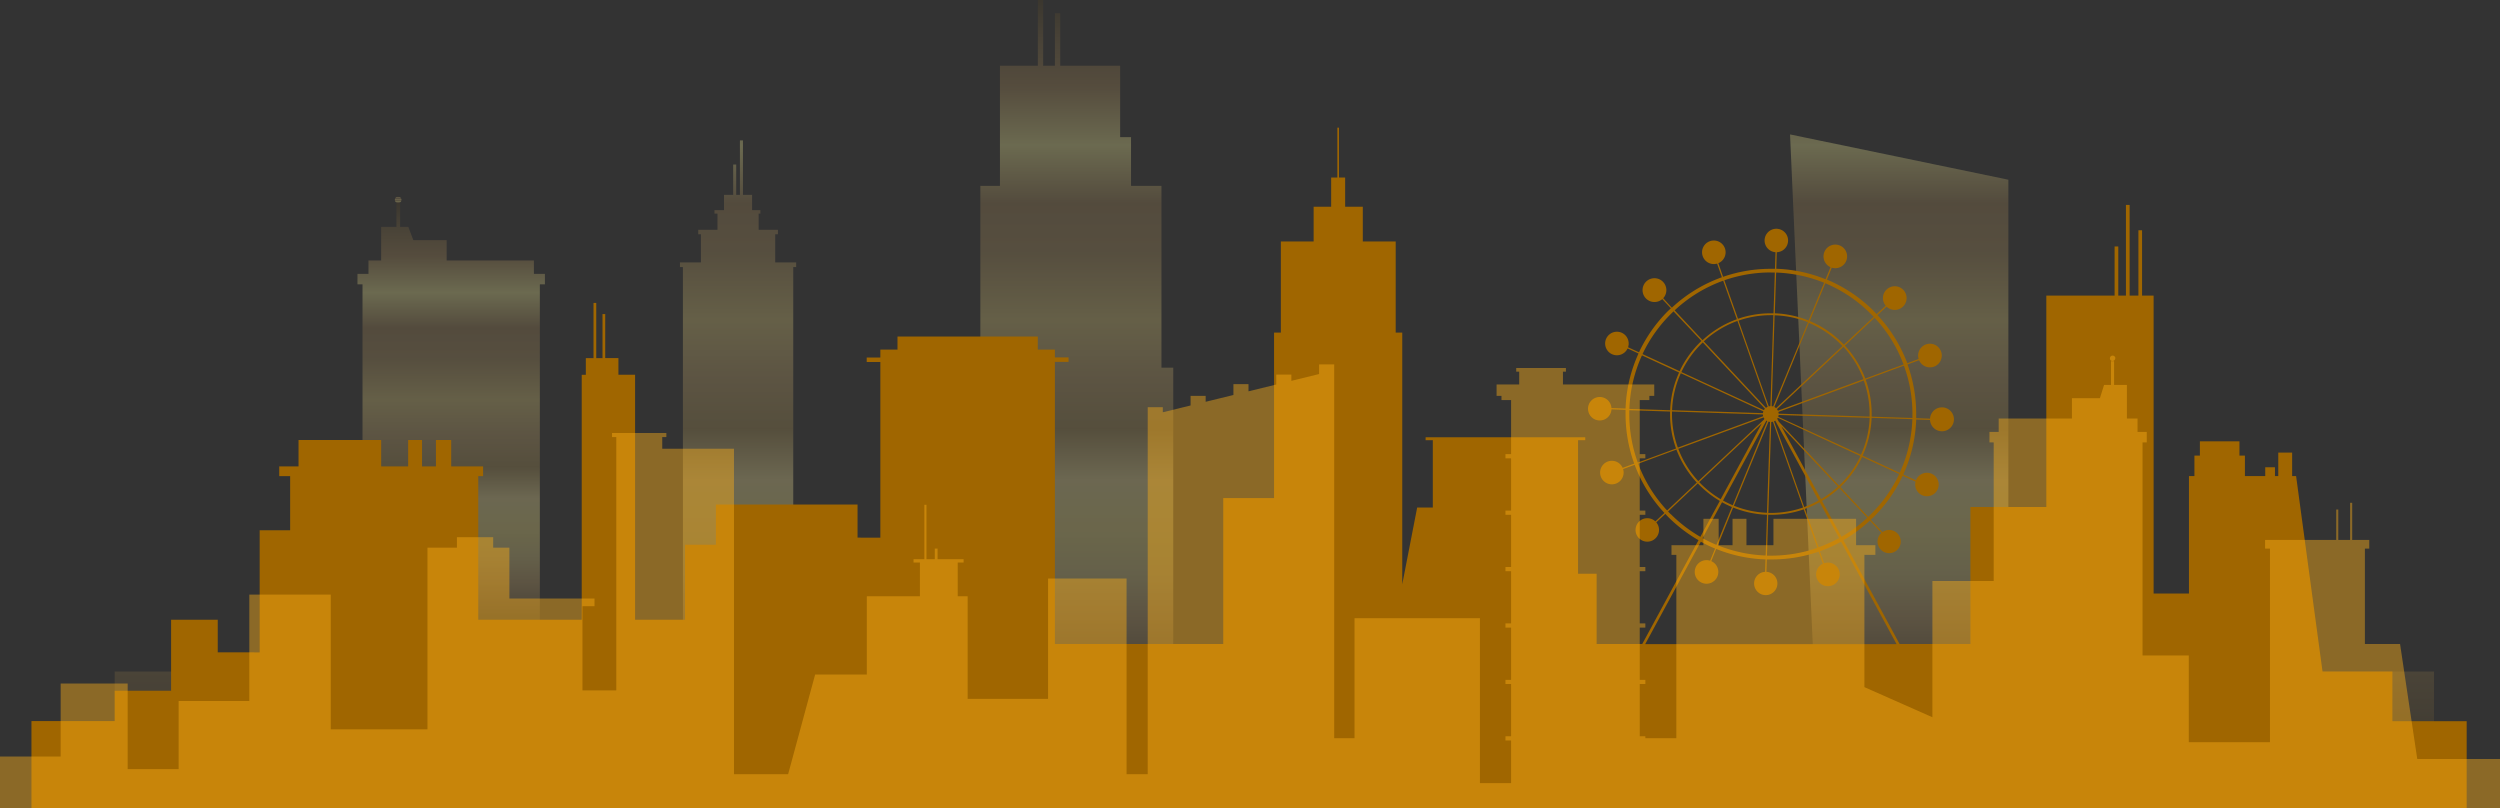 <svg xmlns="http://www.w3.org/2000/svg" xmlns:xlink="http://www.w3.org/1999/xlink" viewBox="0 0 915.4 295.92">
  <rect x="0" y="0" width="915.4" height="295.92" fill="#333333" stroke="none"/>
  <defs>
    <style>
      .cls-1 {
        opacity: 0.29;
      }

      .cls-2 {
        fill: url(#linear-gradient);
      }

      .cls-3 {
        fill: url(#linear-gradient-2);
      }

      .cls-4 {
        fill: url(#linear-gradient-3);
      }

      .cls-5 {
        fill: #a06600;
      }

      .cls-6 {
        opacity: 0.44;
      }

      .cls-7 {
        fill: #fbae17;
      }
    </style>
    <linearGradient id="linear-gradient" x1="165.21" y1="238.05" x2="165.21" y2="74.38" gradientUnits="userSpaceOnUse">
      <stop offset="0" stop-color="#685735"/>
      <stop offset="0.08" stop-color="#856f45"/>
      <stop offset="0.15" stop-color="#c2a368"/>
      <stop offset="0.21" stop-color="#dfcf82"/>
      <stop offset="0.27" stop-color="#f3e585"/>
      <stop offset="0.34" stop-color="#f7e79b"/>
      <stop offset="0.41" stop-color="#aa9254"/>
      <stop offset="0.48" stop-color="#c2a66a"/>
      <stop offset="0.56" stop-color="#e0cc79"/>
      <stop offset="0.65" stop-color="#ae935d"/>
      <stop offset="0.72" stop-color="#a38656"/>
      <stop offset="0.8" stop-color="#f6f197"/>
      <stop offset="0.88" stop-color="#aa8b58"/>
      <stop offset="0.94" stop-color="#826c44"/>
      <stop offset="1" stop-color="#4e4024"/>
    </linearGradient>
    <linearGradient id="linear-gradient-2" x1="145.83" y1="74.38" x2="145.83" y2="71.96" xlink:href="#linear-gradient"/>
    <linearGradient id="linear-gradient-3" x1="466.62" y1="266.09" x2="466.62" y2="0" xlink:href="#linear-gradient"/>
  </defs>
  <title>Asset 2</title>
  <g id="Layer_2" data-name="Layer 2">
    <g id="Object">
      <g class="cls-1">
        <polygon class="cls-2" points="132.74 238.05 197.67 238.05 197.67 104.1 199.52 104.1 199.52 100.27 195.49 100.27 195.49 95.37 163.54 95.37 163.54 87.93 151.34 87.93 149.51 83.06 146.5 83.06 146.5 74.38 145.82 74.38 145.15 74.38 145.15 83.06 139.56 83.06 139.56 87.93 139.56 93.53 139.56 95.37 134.92 95.37 134.92 100.27 130.89 100.27 130.89 104.1 132.74 104.1 132.74 238.05"/>
        <path class="cls-3" d="M147,73.17a1.21,1.21,0,1,0-1.2,1.21A1.21,1.21,0,0,0,147,73.17Z"/>
        <polygon class="cls-4" points="735.39 245.89 735.39 65.81 655.44 49.22 664.2 245.89 429.6 245.89 429.6 134.63 425.28 134.63 425.28 68.05 414.14 68.05 414.14 50.22 410.15 50.22 410.15 24.06 388.21 24.06 388.21 4.84 386.26 4.84 386.26 24.06 381.96 24.06 381.96 0 380.01 0 380.01 24.06 366.14 24.06 366.14 68.05 358.97 68.05 358.97 134.63 352.83 134.63 352.83 245.89 290.45 245.89 290.45 97.79 291.52 97.79 291.52 96.08 283.85 96.08 283.85 85.78 284.84 85.78 284.84 84.14 277.79 84.14 277.79 78.22 278.42 78.22 278.42 76.95 275.39 76.95 275.39 71.36 272.49 71.36 272.04 71.36 272.04 51.41 271.73 51.41 271.33 51.41 270.93 51.41 270.93 71.36 269.57 71.36 269.57 60.24 269.26 60.24 268.86 60.24 268.46 60.24 268.46 71.36 265.11 71.36 265.11 76.95 261.61 76.95 261.61 78.22 262.71 78.22 262.71 84.14 255.66 84.14 255.66 85.78 256.65 85.78 256.65 96.08 248.97 96.08 248.97 97.79 250.05 97.79 250.05 245.89 41.99 245.89 41.99 266.09 891.25 266.09 891.25 245.89 735.39 245.89"/>
      </g>
      <path class="cls-5" d="M876,264.07V245.89H850.42l-9.68-71.57h-1.45v-8.6h-5.08v8.6H833V171.1h-3.56v3.22H822v-7.5h-2v-5.21H805.51v5.21h-2v7.5h-2v43H788.57V108.24h-4.23V84.32H783v23.92h-3.22V75.05h-1.35v33.19h-2.8v-18h-1.35v18h-25v77.41H721.49v50.16H695.55l-20.6-38a53.57,53.57,0,0,0,9.73-7.2l4.23,4.51a4.25,4.25,0,1,0,.38-.3L685,190.31c.36-.34.72-.68,1.07-1a53,53,0,0,0,10.62-15.11l4.71,2.17a4.16,4.16,0,0,0-.13,1.06,4.3,4.3,0,1,0,.27-1.52l-4.65-2.15a53,53,0,0,0,4.75-20.15l5.06.17a4.38,4.38,0,1,0,0-.48l-5.07-.17c0-.49,0-1,0-1.49a53.17,53.17,0,0,0-3.17-18.19l4.23-1.56a4.33,4.33,0,1,0-.35-1.72,4.11,4.11,0,0,0,.19,1.27L698.37,133a53,53,0,0,0-10.9-17.61l3.31-3.11a4.26,4.26,0,0,0,3,1.2,4.33,4.33,0,1,0-3.31-1.55L687.14,115c-.34-.36-.69-.72-1-1.07a53.21,53.21,0,0,0-17.2-11.55L670.72,98a4.32,4.32,0,1,0-.45-.17l-1.82,4.42a53.21,53.21,0,0,0-18.05-3.84l.19-6.06h.14a4.3,4.3,0,1,0-.61,0l-.2,6.08-1.49,0a53.21,53.21,0,0,0-17.5,2.93l-1.74-5a4.31,4.31,0,1,0-1.64.33,4.28,4.28,0,0,0,1.19-.17l1.74,5a52.93,52.93,0,0,0-18.31,11.15L609,109.19a4.36,4.36,0,1,0-.34.33l3.15,3.37-1.07,1A53.26,53.26,0,0,0,600.13,129l-4-1.85a4.25,4.25,0,0,0,.23-1.38,4.31,4.31,0,1,0-.4,1.82l4,1.85a53,53,0,0,0-4.75,20.15l-5.15-.17a4.3,4.3,0,1,0,0,.48l5.15.17c0,.5,0,1,0,1.49a53.41,53.41,0,0,0,3.17,18.19l-4.23,1.56a4.31,4.31,0,1,0,.36,1.72,4.43,4.43,0,0,0-.19-1.27l4.23-1.56a53.09,53.09,0,0,0,10.89,17.62l-3.31,3.1a4.3,4.3,0,1,0,.33.35l3.31-3.1c.34.36.69.71,1,1.06a53.6,53.6,0,0,0,11.16,8.57l-20.6,38H584.62V210.07h-6.8V161.18h2.64v-1.06H522v1.06h2.64v24.65h-5.73l-5.46,28.1V121.79h-2.4V88.42H499V75.71h-6.46V65h-2.26V46.75h-.59V65h-2.27V75.71H481V88.42H469v33.37h-2.49v60.58H447.9v53.44H386.26V132.49h5v-1.63h-5V128H380v-4.78H328.63V128h-6.28v2.91h-5v1.63h5v64.32H314V184.74H262.13v14.73h-11.3v27.45H232.54v-89.7h-6.1v-6.1h-4.83V115h-1v16.13h-2.29v-20.2h-1v20.2h-2.81v6.1H213v89.7H175.12v-52.6h1.77v-3.56H165.21v-9.65h-5.59v9.65h-5.09v-9.65h-5.08v9.65h-9.88v-9.65H109.31v9.65h-7.07v3.56h4v19.82H95.08v44.72H79.73V226.92H62.65v26H42v11.11H11.52v31.85H903.2V264.07Zm-201.72-67.5-7.14-13.15a37.37,37.37,0,0,0,6.36-4.73l10.22,10.9A52.45,52.45,0,0,1,674.26,196.57Zm-26.71-42.2a2.36,2.36,0,0,0,.54.12L647,187.76a36,36,0,0,1-12.11-2.59ZM634.46,185a36.4,36.4,0,0,1-3.55-1.73L646.78,154l.32.19Zm14.11-30.49a2.8,2.8,0,0,0,.59-.09l11.07,31.4a36,36,0,0,1-11.8,2h-.94Zm1-.25a2.46,2.46,0,0,0,.45-.25l15.87,29.26a35.72,35.72,0,0,1-5.26,2.39Zm2.67,1.82L673,178.16a36.47,36.47,0,0,1-6.2,4.62Zm-.91-1.67-.6-1.1A1.81,1.81,0,0,0,651,153l30.22,14a36.39,36.39,0,0,1-7.84,10.84Zm-.22-1.8a2.44,2.44,0,0,0,.15-.66L684.59,153a35.82,35.82,0,0,1-3.21,13.53Zm.17-1.14a3.19,3.19,0,0,0-.1-.63l31.24-11.51a36,36,0,0,1,2.15,12.28c0,.31,0,.63,0,.94Zm-.27-1.09a2.61,2.61,0,0,0-.36-.57L675,127a36.35,36.35,0,0,1,7.31,11.83Zm-.68-.93a3,3,0,0,0-.63-.43l12.65-30.79a36.23,36.23,0,0,1,12.26,8.47Zm-1.08-.61a2.36,2.36,0,0,0-.54-.12l1.08-33.27A35.85,35.85,0,0,1,662,118Zm-1-.13a2.9,2.9,0,0,0-.59.09l-11.07-31.4a36.09,36.09,0,0,1,11.81-2h.93Zm-1,.25a3,3,0,0,0-.62.37L623.87,125a36.21,36.21,0,0,1,12.3-7.49Zm-1,.7a2.73,2.73,0,0,0-.37.52l-30.23-13.95a36.17,36.17,0,0,1,7.85-10.85Zm-.58.95a3.63,3.63,0,0,0-.15.67l-33.27-1.08a35.87,35.87,0,0,1,3.2-13.54Zm-.17,1.15a3.44,3.44,0,0,0,.1.63l-31.24,11.5a36,36,0,0,1-2.14-12.28c0-.31,0-.62,0-.93Zm.27,1.08a3.24,3.24,0,0,0,.28.47l-.2.37-24,22.49a36.21,36.21,0,0,1-7.32-11.83Zm-.65,2.17-15.07,27.78a36.19,36.19,0,0,1-7.87-6.27Zm-14.58,28.89a36.64,36.64,0,0,0,3.62,1.76l-5.68,13.84a51.37,51.37,0,0,1-5.07-2.45Zm4.07,1.94A36.55,36.55,0,0,0,647,188.48l-.49,14.92A51.58,51.58,0,0,1,629,199.67Zm12.84,2.67h1a36.7,36.7,0,0,0,12-2l5,14.1a51.9,51.9,0,0,1-17,2.85l-1.45,0Zm13.45-2.17a36.17,36.17,0,0,0,5.37-2.44L673.42,197a52,52,0,0,1-7.53,3.4Zm24.16,1.92c-.34.35-.69.68-1,1l-10.22-10.9a37.08,37.08,0,0,0,8-11.07l13.58,6.27A51.62,51.62,0,0,1,685.08,188.25Zm10.54-15.13L682,166.85A36.68,36.68,0,0,0,685.31,153l14.92.48A51.7,51.7,0,0,1,695.62,173.12Zm4.64-21.52c0,.48,0,1,0,1.44l-14.91-.48c0-.32,0-.64,0-1a36.92,36.92,0,0,0-2.19-12.53l14-5.16A51.75,51.75,0,0,1,700.26,151.6Zm-13.84-35.27A51.46,51.46,0,0,1,697,133.46l-14,5.16a36.85,36.85,0,0,0-7.47-12.07ZM685.08,115c.34.34.68.68,1,1L675.18,126.2a37,37,0,0,0-12.51-8.65l5.68-13.83A51.6,51.6,0,0,1,685.08,115ZM650.35,99.8a51.63,51.63,0,0,1,17.56,3.73l-5.68,13.84a36.65,36.65,0,0,0-12.36-2.65Zm-1.92,0,1.44,0-.48,14.92h-1a36.71,36.71,0,0,0-12,2l-5-14.1A51.92,51.92,0,0,1,648.43,99.76Zm-17.47,3,5,14.1a36.77,36.77,0,0,0-12.55,7.65l-10.22-10.91A51.35,51.35,0,0,1,631,102.77ZM611.77,115l1-1L623,124.84a37.28,37.28,0,0,0-8,11.07l-13.58-6.26A51.72,51.72,0,0,1,611.77,115Zm-10.53,15.13,13.58,6.27a36.3,36.3,0,0,0-3.27,13.81l-14.93-.48A51.52,51.52,0,0,1,601.24,130.08Zm-4.65,21.52c0-.48,0-1,0-1.44l14.92.48c0,.32,0,.64,0,1a36.88,36.88,0,0,0,2.19,12.53l-14,5.16A52,52,0,0,1,596.59,151.6Zm13.85,35.27a51.54,51.54,0,0,1-10.6-17.12l14-5.17a37,37,0,0,0,7.47,12.07Zm1.33,1.38c-.34-.34-.67-.68-1-1L621.67,177a37.09,37.09,0,0,0,8.06,6.42l-7.13,13.15A52.35,52.35,0,0,1,611.77,188.25Zm11,10.06a55.35,55.35,0,0,0,5.21,2.51l-1.82,4.43a4.32,4.32,0,1,0,.45.17L628.4,201a52.74,52.74,0,0,0,18.06,3.84l-.15,4.54a4.27,4.27,0,1,0,.48,0l.15-4.53,1.49,0A53.19,53.19,0,0,0,665.92,202l1.55,4.41a4.32,4.32,0,1,0,1.84-.41,4.5,4.5,0,0,0-1.39.23l-1.55-4.38a53.75,53.75,0,0,0,7.74-3.49l20.34,37.5H602.4Z"/>
      <g class="cls-6">
        <path class="cls-7" d="M774.54,131a1,1,0,1,0-1,1.21A1.13,1.13,0,0,0,774.54,131Z"/>
        <polygon class="cls-7" points="885.1 277.91 878.81 235.81 865.93 235.81 865.93 200.87 867.53 200.87 867.53 197.71 861.28 197.71 861.28 184.1 860.51 184.1 860.51 197.71 856.19 197.71 856.19 186.56 855.43 186.56 855.43 197.71 829.39 197.71 829.39 200.87 831.17 200.87 831.17 271.76 801.44 271.76 801.44 240.01 784.51 240.01 784.51 161.98 786.06 161.98 786.06 158.15 782.68 158.15 782.68 153.25 778.79 153.25 778.79 151.41 778.79 145.8 778.79 140.94 774.09 140.94 774.09 132.25 773.53 132.25 772.96 132.25 772.96 140.94 770.43 140.94 768.9 145.8 758.66 145.8 758.66 153.25 731.84 153.25 731.84 158.15 728.46 158.15 728.46 161.98 730.01 161.98 730.01 212.75 707.57 212.75 707.57 262.63 682.67 251.6 682.67 203.18 686.69 203.18 686.69 199.62 679.62 199.62 679.62 189.97 649.36 189.97 649.36 199.62 639.48 199.62 639.48 189.97 634.39 189.97 634.39 199.62 629.31 199.62 629.31 189.97 623.72 189.97 623.72 199.62 612.03 199.62 612.03 203.18 613.81 203.18 613.81 270.29 602.46 270.29 602.46 269.58 600.41 269.58 600.41 250.46 602.46 250.46 602.46 248.93 600.41 248.93 600.41 229.8 602.46 229.8 602.46 228.27 600.41 228.27 600.41 209.15 602.46 209.15 602.46 207.61 600.41 207.61 600.41 188.49 602.46 188.49 602.46 186.95 600.41 186.95 600.41 167.83 602.46 167.83 602.46 166.29 600.41 166.29 600.41 146.5 603.93 146.5 603.93 144.96 605.72 144.96 605.72 140.77 572.29 140.77 572.29 136.1 573.38 136.1 573.38 134.75 555.18 134.75 555.18 136.1 556.27 136.1 556.27 140.77 547.99 140.77 547.99 144.96 549.78 144.96 549.78 146.5 553.3 146.5 553.3 166.29 551.24 166.29 551.24 167.83 553.3 167.83 553.3 186.95 551.24 186.95 551.24 188.49 553.3 188.49 553.3 207.61 551.24 207.61 551.24 209.15 553.3 209.15 553.3 228.27 551.24 228.27 551.24 229.8 553.3 229.8 553.3 248.93 551.24 248.93 551.24 250.46 553.3 250.46 553.3 269.58 551.24 269.58 551.24 271.12 553.3 271.12 553.3 286.75 541.89 286.75 541.89 226.36 495.98 226.36 495.98 270.29 488.53 270.29 488.53 133.44 483.01 133.44 483.01 136.96 472.84 139.45 472.84 137.16 467.32 137.16 467.32 140.8 457.15 143.28 457.15 140.66 451.63 140.66 451.63 144.63 441.46 147.12 441.46 144.96 435.94 144.96 435.94 148.47 425.77 150.96 425.77 149.1 420.25 149.1 420.25 283.49 412.5 283.49 412.5 211.84 383.76 211.84 383.76 255.9 354.31 255.9 354.31 218.33 350.68 218.33 350.68 205.99 352.83 205.99 352.83 204.75 343.3 204.75 343.3 200.87 342.28 200.87 342.28 204.75 339.23 204.75 339.23 184.83 338.47 184.83 338.47 204.75 334.5 204.75 334.5 205.99 336.84 205.99 336.84 218.33 317.4 218.33 317.4 246.99 298.47 246.99 288.58 283.49 268.75 283.49 268.75 164.31 242.49 164.31 242.49 160.04 243.99 160.04 243.99 158.55 224.1 158.55 224.1 160.04 225.66 160.04 225.66 164.31 225.66 171.18 225.66 252.8 213.28 252.8 213.28 221.96 217.68 221.96 217.68 219.17 186.52 219.17 186.52 200.54 180.58 200.54 180.58 196.71 167.31 196.71 167.31 200.54 156.52 200.54 156.52 267.06 121.11 267.06 121.11 217.72 91.29 217.72 91.29 256.69 65.41 256.69 65.41 281.63 46.75 281.63 46.75 250.28 22.21 250.28 22.21 277 0 277 0 295.92 22.21 295.92 29.72 295.92 41.99 295.92 46.75 295.92 65.41 295.92 91.29 295.92 99.98 295.92 104.64 295.92 121.11 295.92 156.52 295.92 167.31 295.92 180.58 295.92 186.52 295.92 209.76 295.92 213.28 295.92 225.66 295.92 246.42 295.92 256.65 295.92 268.75 295.92 317.4 295.92 328.63 295.92 347.59 295.92 354.31 295.92 384.27 295.92 392.32 295.92 420.25 295.92 423.01 295.92 425.77 295.92 435.94 295.92 441.46 295.92 451.63 295.92 456.24 295.92 457.15 295.92 467.32 295.92 472.84 295.92 481.59 295.92 483.01 295.92 485.77 295.92 488.53 295.92 495.98 295.92 533.92 295.92 539.35 295.92 541.89 295.92 553.3 295.92 573.38 295.92 591.77 295.92 600.41 295.92 613.81 295.92 647.1 295.92 682.3 295.92 682.67 295.92 707.57 295.92 721.49 295.92 730.01 295.92 735.39 295.92 777.05 295.92 784.51 295.92 793.43 295.92 801.44 295.92 831.17 295.92 853.28 295.92 857.8 295.92 865.93 295.92 915.4 295.92 915.4 277.91 885.1 277.91"/>
      </g>
    </g>
  </g>
</svg>
